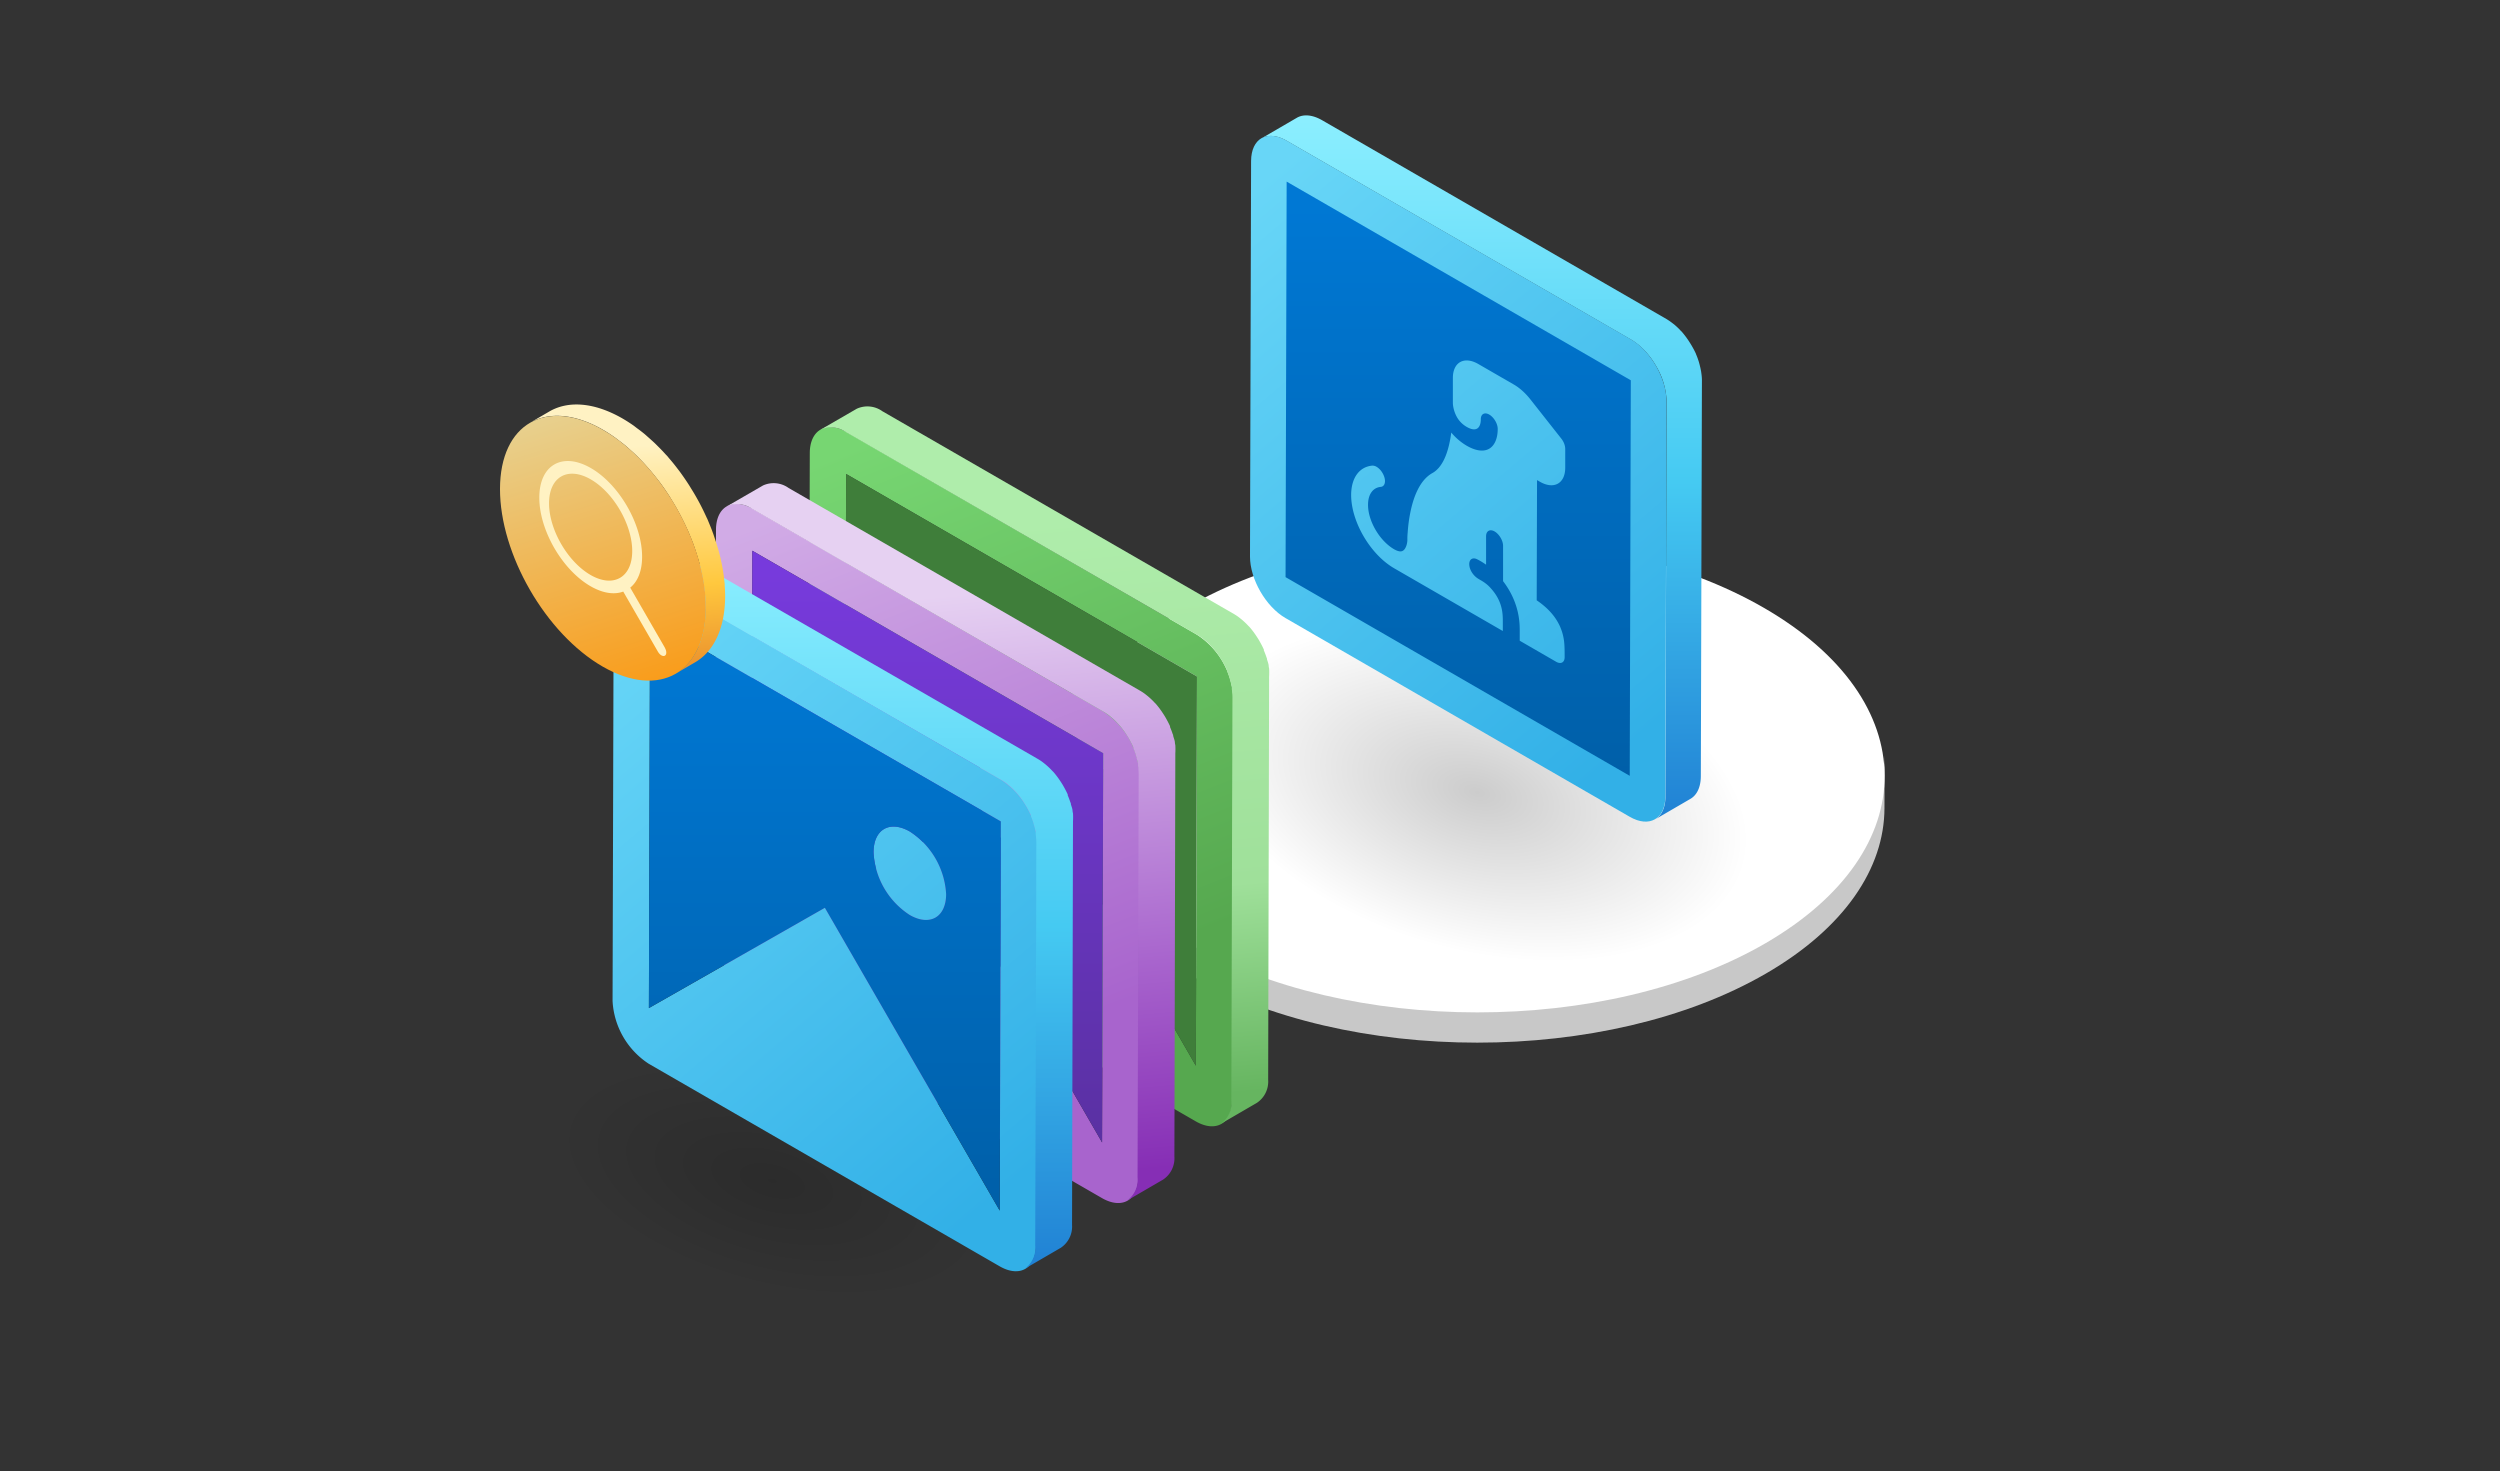 <svg xmlns="http://www.w3.org/2000/svg" fill="none" viewBox="0 0 260 153"><rect x="0" y="0" width="260" height="153" fill="#333333" stroke="none"/><path fill="#C8C8C8" d="m196 78.507-.016 5.548c-.018 6.231-4.131 12.453-12.349 17.208-16.532 9.564-43.44 9.565-60.089-.005-8.38-4.816-12.564-11.139-12.546-17.451l.016-5.549c-.018 6.312 4.166 12.635 12.546 17.451 16.649 9.57 43.556 9.57 60.089.005 8.217-4.754 12.331-10.976 12.349-17.207Z"/><path fill="#fff" d="M183.453 63.219c16.652 9.625 16.74 25.23.196 34.856-16.536 9.62-43.448 9.62-60.101-.005-16.652-9.625-16.74-25.23-.205-34.85 16.545-9.626 43.457-9.626 60.11-.001Z"/><path fill="url(#a)" d="M60.79 106h46.438v22.369H60.79z" transform="rotate(15 60.79 106)"/><path fill="url(#b)" d="M130 59h57.742v32.996H130z" transform="rotate(15 130 59)"/><path fill="url(#c)" fill-rule="evenodd" d="m88.013 44.913 36.481 21.105a8.284 8.284 0 0 1 3.76 6.517l-.115 41.917c-.009 2.403-1.703 3.37-3.787 2.164l-36.49-21.06a8.317 8.317 0 0 1-3.76-6.527l.116-41.917c.009-2.394 1.711-3.36 3.795-2.2Zm18.17 34.424 18.187 31.497.115-40.48-36.49-21.06-.115 40.47 18.303-10.427Zm12.609-1.41c-.009 2.394-1.702 3.36-3.786 2.154a8.26 8.26 0 0 1-3.76-6.508c0-2.403 1.694-3.37 3.786-2.155a8.289 8.289 0 0 1 3.76 6.509Z" clip-rule="evenodd"/><path fill="#3F7E3A" d="m87.995 49.293 36.49 21.06-.115 40.481-18.188-31.498L87.88 89.764l.115-40.47Zm27.011 30.788c2.084 1.206 3.777.24 3.786-2.155a8.314 8.314 0 0 0-3.76-6.518c-2.092-1.205-3.786-.239-3.786 2.164a8.253 8.253 0 0 0 3.76 6.51Z"/><path fill="url(#d)" d="M131.987 69.52a2.32 2.32 0 0 1-.044-.248c0-.204-.089-.417-.151-.621-.062-.204 0-.177-.071-.266a8.565 8.565 0 0 0-.284-.754.329.329 0 0 0 0-.088 10.616 10.616 0 0 0-.399-.78l-.115-.205c-.142-.23-.293-.46-.443-.674a.484.484 0 0 1-.062-.088 9.403 9.403 0 0 0-.444-.56l-.133-.132-.106-.115a7.508 7.508 0 0 0-.621-.577l-.089-.07a4.978 4.978 0 0 0-.7-.488L91.764 42.767a2.66 2.66 0 0 0-2.66-.258l-3.778 2.182a2.66 2.66 0 0 1 2.66.257l36.508 21.07c.245.141.479.302.701.478l.088.08c.222.175.43.368.621.576l.106.116c.209.216.401.447.577.691l.062.08c.159.222.301.452.443.683l.116.195c.141.266.283.532.407.807a.438.438 0 0 0 0 .089c.107.248.196.505.275.753 0 .089.054.178.071.266.018.089.107.408.151.621a2.568 2.568 0 0 0 0 .248c.038.277.059.555.062.834l-.115 41.917c.047.466-.03.936-.224 1.362a2.653 2.653 0 0 1-.876 1.067l3.751-2.181a2.66 2.66 0 0 0 1.18-2.394l.097-41.953a6.819 6.819 0 0 0 0-.833Z"/><path fill="url(#e)" fill-rule="evenodd" d="m78.26 52.894 36.48 21.104a8.277 8.277 0 0 1 3.76 6.518l-.115 41.917c-.009 2.403-1.703 3.37-3.787 2.164l-36.49-21.061a8.314 8.314 0 0 1-3.76-6.526l.116-41.917c.009-2.394 1.711-3.361 3.795-2.2Zm18.169 34.423 18.187 31.498.115-40.48-36.49-21.06-.115 40.47L96.43 87.318Zm12.609-1.41c-.008 2.395-1.702 3.361-3.786 2.155a8.261 8.261 0 0 1-3.76-6.509c0-2.403 1.694-3.37 3.787-2.154a8.286 8.286 0 0 1 3.759 6.509Z" clip-rule="evenodd"/><path fill="url(#f)" d="m78.241 57.274 36.49 21.06-.115 40.48-18.187-31.497-18.303 10.428.115-40.471Zm27.011 30.788c2.084 1.206 3.777.24 3.786-2.155a8.314 8.314 0 0 0-3.76-6.518c-2.092-1.206-3.786-.239-3.786 2.164a8.253 8.253 0 0 0 3.76 6.509Z"/><path fill="url(#g)" d="M122.234 77.5a2.325 2.325 0 0 1-.044-.247c0-.204-.089-.417-.151-.621-.062-.204 0-.178-.071-.266a8.575 8.575 0 0 0-.284-.754.33.33 0 0 0 0-.089 10.634 10.634 0 0 0-.399-.78l-.115-.204c-.142-.23-.293-.461-.443-.674a.48.48 0 0 1-.062-.088 9.369 9.369 0 0 0-.444-.56l-.133-.132-.106-.115a7.49 7.49 0 0 0-.621-.577l-.089-.07a4.979 4.979 0 0 0-.7-.488l-36.56-21.087a2.661 2.661 0 0 0-2.661-.258l-3.778 2.182a2.66 2.66 0 0 1 2.66.257l36.508 21.07c.245.141.479.302.701.478l.088.08c.222.175.43.368.621.576l.106.116c.209.216.402.447.577.691l.062.08c.16.222.301.452.443.683l.116.195c.141.266.283.532.407.807a.438.438 0 0 0 0 .088c.107.249.196.506.275.754 0 .089.054.178.071.266.018.089.107.408.151.621a2.57 2.57 0 0 0 0 .248c.038.277.059.555.062.834l-.115 41.917a2.655 2.655 0 0 1-1.1 2.429l3.751-2.181a2.66 2.66 0 0 0 1.18-2.394l.097-41.953a6.817 6.817 0 0 0 0-.833Z"/><path fill="url(#h)" fill-rule="evenodd" d="m67.618 59.988 36.481 21.105a8.283 8.283 0 0 1 3.759 6.517l-.115 41.917c-.009 2.403-1.702 3.37-3.786 2.164l-36.49-21.061a8.314 8.314 0 0 1-3.76-6.526l.115-41.917c.01-2.394 1.712-3.36 3.796-2.2Zm18.17 34.424 18.186 31.497.116-40.48-36.49-21.06-.115 40.471 18.302-10.428Zm12.608-1.41c-.009 2.394-1.702 3.36-3.786 2.154a8.256 8.256 0 0 1-3.76-6.509c0-2.403 1.694-3.37 3.787-2.154A8.29 8.29 0 0 1 98.397 93Z" clip-rule="evenodd"/><path fill="url(#i)" d="m67.6 64.368 36.49 21.06-.116 40.481-18.187-31.498-18.303 10.428.116-40.471Zm27.01 30.788c2.084 1.206 3.778.24 3.787-2.155a8.318 8.318 0 0 0-3.76-6.517c-2.093-1.206-3.787-.24-3.787 2.163a8.256 8.256 0 0 0 3.76 6.51Z"/><path fill="url(#j)" d="M111.591 84.595a2.61 2.61 0 0 1-.045-.248c0-.204-.088-.417-.15-.621-.063-.204 0-.177-.071-.266a8.892 8.892 0 0 0-.284-.754.438.438 0 0 0 0-.089 10.634 10.634 0 0 0-.399-.78l-.115-.204a12.585 12.585 0 0 0-.506-.762 9.78 9.78 0 0 0-.443-.56l-.133-.132-.107-.115a7.64 7.64 0 0 0-.62-.577l-.089-.07a4.996 4.996 0 0 0-.701-.489l-36.56-21.086a2.661 2.661 0 0 0-2.66-.258l-3.778 2.182a2.66 2.66 0 0 1 2.66.257l36.508 21.07c.245.141.479.301.7.478l.089.08a5.4 5.4 0 0 1 .621.576l.106.115c.208.217.401.448.576.692l.062.08c.16.222.302.452.444.683l.115.195c.142.266.284.532.408.807a.33.33 0 0 0 0 .088c.106.249.195.506.275.754 0 .089.053.178.071.266.018.089.106.408.151.621a2.057 2.057 0 0 0 0 .248c.038.277.058.555.062.834l-.116 41.917a2.655 2.655 0 0 1-1.099 2.429l3.751-2.181a2.657 2.657 0 0 0 1.179-2.394l.098-41.953a6.817 6.817 0 0 0 0-.833Z"/><path fill="url(#k)" d="M176.931 38.741c-.009-.087-.026-.165-.044-.252-.035-.2-.087-.4-.139-.61-.026-.086-.043-.173-.07-.252a7.529 7.529 0 0 0-.269-.74c-.009-.025-.026-.06-.035-.086v-.018a9.192 9.192 0 0 0-.4-.765c-.035-.07-.079-.13-.113-.192-.14-.226-.279-.452-.435-.66-.018-.027-.035-.062-.061-.088a9.556 9.556 0 0 0-.435-.548l-.131-.13c-.035-.035-.069-.079-.104-.114a7.696 7.696 0 0 0-.609-.565l-.096-.07a6.939 6.939 0 0 0-.687-.478l-35.794-20.664c-1.027-.591-1.958-.652-2.636-.26l-3.681 2.14c.67-.392 1.61-.34 2.637.26l35.793 20.664c.235.14.461.296.688.479.034.026.061.043.095.07.209.173.409.365.609.565.035.035.07.078.105.113.2.217.383.444.565.678.018.026.035.061.061.087.157.218.296.435.435.67.035.061.079.13.113.192.148.26.279.522.401.783.017.026.026.06.034.087.105.243.192.496.27.74.026.086.052.173.07.252.052.2.104.409.139.609.017.087.035.165.043.252.044.278.07.548.07.818l-.113 41.136c0 1.166-.418 1.992-1.079 2.375l3.68-2.14c.662-.383 1.079-1.21 1.079-2.376L177 39.568c0-.27-.026-.54-.069-.818v-.009Z"/><path fill="url(#l)" d="m169.622 35.295-35.794-20.663c-2.044-1.184-3.706-.235-3.715 2.114L130 57.882c0 2.358 1.653 5.22 3.689 6.395l35.794 20.663c2.044 1.184 3.706.235 3.715-2.114l.113-41.136c0-2.349-1.653-5.22-3.689-6.395Z"/><path fill="url(#m)" d="m133.811 18.887 35.794 20.663-.113 41.136-35.794-20.664.113-41.135Zm28.973 29.773v-1.967c0-.348-.148-.748-.409-1.078l-3.237-4.107c-.504-.635-1.087-1.157-1.679-1.505l-3.724-2.15c-1.453-.834-2.627-.19-2.636 1.436v2.671c.026.453.165.931.374 1.331.209.4.54.801 1.062 1.106.548.313.887.304 1.105.165.226-.148.365-.47.365-.966 0-.54.4-.757.879-.478.478.278.879.948.879 1.487 0 .905-.27 1.662-.827 2.028-.574.374-1.409.295-2.401-.279a6.174 6.174 0 0 1-1.601-1.366c-.044.27-.078.557-.139.835-.279 1.47-.827 2.82-1.827 3.376-1.358.757-1.993 2.593-2.297 4.115a15.608 15.608 0 0 0-.27 2.045c-.026.27-.035.487-.035.653v.191c-.009.13-.017.2-.035.278a1.597 1.597 0 0 1-.191.54c-.096.165-.226.278-.383.313-.157.035-.391 0-.766-.209-1.505-.87-2.723-2.94-2.714-4.628 0-1.114.531-1.793 1.331-1.862.418-.044.557-.566.305-1.175-.166-.409-.453-.74-.749-.913a.843.843 0 0 0-.452-.122c-1.305.122-2.184 1.218-2.193 3.054 0 2.775 1.993 6.186 4.472 7.621l11.302 6.526v-.992c0-.827-.026-2.097-1.235-3.437-.252-.296-.583-.583-1.088-.87l-.165-.096c-.583-.33-.974-.957-1.001-1.505-.026-.557.348-.8.827-.557l.104.053c.061.034.148.078.235.13.2.113.392.244.583.374v-2.975c.009-.54.409-.757.888-.479.478.279.878.948.878 1.488v3.68c1.741 2.28 1.732 4.42 1.732 5.177v1.018l3.793 2.192c.487.279.879.07.879-.478 0-.514 0-1.018-.044-1.514a5.387 5.387 0 0 0-.469-1.749c-.505-1.079-1.323-1.923-2.393-2.654l.035-12.502.287.165c1.453.844 2.636.2 2.645-1.435"/><path fill="url(#n)" d="M75.379 60.856a5.828 5.828 0 0 0-.036-.352 19.084 19.084 0 0 0-.108-.87c-.014-.121-.036-.243-.057-.366-.058-.352-.13-.711-.209-1.063-.007-.043-.014-.093-.028-.136a18.761 18.761 0 0 0-.324-1.208l-.108-.344c-.093-.295-.194-.59-.294-.891-.043-.13-.094-.252-.137-.381-.122-.33-.258-.654-.395-.984-.029-.072-.057-.144-.093-.223a.494.494 0 0 0-.022-.058c-.028-.064-.064-.122-.093-.186a25.624 25.624 0 0 0-.654-1.344c-.079-.158-.165-.309-.251-.467a22.945 22.945 0 0 0-.676-1.15l-.237-.387a27.93 27.93 0 0 0-.984-1.43c-.065-.086-.13-.165-.194-.252-.287-.38-.582-.747-.891-1.099-.057-.065-.1-.13-.158-.194-.072-.086-.15-.158-.223-.237-.2-.223-.41-.445-.618-.654l-.43-.43c-.216-.21-.446-.41-.669-.611-.144-.123-.28-.252-.424-.374a14.345 14.345 0 0 0-.761-.59c-.13-.093-.252-.193-.374-.287a16.18 16.18 0 0 0-1.171-.754c-2.975-1.717-5.669-1.875-7.616-.747l-2.026 1.178c1.947-1.128 4.641-.97 7.616.747.395.23.79.482 1.171.755.13.086.251.186.374.28.258.194.51.38.761.589.144.122.287.244.424.374.223.2.453.402.668.61.144.137.288.28.431.431.209.216.417.431.618.661.13.144.259.288.381.431.309.36.603.726.89 1.1.066.086.13.165.195.251.345.46.668.941.984 1.43l.237.388c.23.373.46.761.668 1.15.087.157.173.308.252.466.23.446.453.891.654 1.344.036.079.079.165.115.244.036.072.057.151.093.223.136.323.273.654.395.977.05.13.094.252.137.38.108.295.2.59.294.885l.108.344c.122.403.23.805.323 1.207.015.05.022.094.03.144.078.352.15.711.207 1.063.022.123.036.245.058.374.043.287.079.575.108.862.014.122.021.237.036.36.028.395.05.783.043 1.163-.007 3.377-1.2 5.748-3.126 6.862l2.026-1.179c1.919-1.113 3.111-3.491 3.126-6.861 0-.38-.015-.776-.05-1.164h.014Z"/><path fill="url(#o)" d="M62.734 44.72c5.913 3.412 10.684 11.689 10.67 18.478-.015 6.79-4.822 9.534-10.735 6.122C56.756 65.907 51.986 57.63 52 50.84c.014-6.789 4.82-9.533 10.734-6.12Z"/><path fill="#FFF2C3" d="m69.15 67.365-3.607-6.25c.769-.618 1.236-1.718 1.236-3.205.007-3.39-2.379-7.53-5.331-9.232-2.953-1.703-5.353-.33-5.36 3.06-.007 3.392 2.378 7.523 5.324 9.226 1.293.747 2.478.905 3.405.56l-.222-.388a1.019 1.019 0 0 0 0 0l.222.388 3.607 6.25c.1.173.23.31.36.382.128.071.258.093.358.035.202-.107.202-.48 0-.826h.008Zm-7.738-7.572c-2.386-1.38-4.318-4.728-4.311-7.465.007-2.738 1.954-3.851 4.34-2.472 2.385 1.38 4.317 4.728 4.31 7.465-.007 2.738-1.954 3.851-4.34 2.472Zm3.182.517c.101-.058.23-.043.36.036-.13-.072-.259-.093-.36-.036Z"/><defs><linearGradient id="c" x1="83.071" x2="111.328" y1="48.7" y2="119.001" gradientUnits="userSpaceOnUse"><stop stop-color="#77D672"/><stop offset=".8" stop-color="#56A84F"/><stop offset="1" stop-color="#56A84F"/></linearGradient><linearGradient id="d" x1="124.229" x2="129.755" y1="52.516" y2="113.582" gradientUnits="userSpaceOnUse"><stop stop-color="#AFEDAB"/><stop offset=".646" stop-color="#9FE09A"/><stop offset="1" stop-color="#66B560"/></linearGradient><linearGradient id="e" x1="73.915" x2="101.178" y1="56.459" y2="126.499" gradientUnits="userSpaceOnUse"><stop stop-color="#D1ABE6"/><stop offset=".8" stop-color="#A864CD"/><stop offset="1" stop-color="#A864CD"/></linearGradient><linearGradient id="f" x1="96.463" x2="96.463" y1="59.431" y2="128.4" gradientUnits="userSpaceOnUse"><stop offset=".001" stop-color="#773ADC"/><stop offset="1" stop-color="#552F99"/></linearGradient><linearGradient id="g" x1="97.746" x2="103.271" y1="62.011" y2="123.077" gradientUnits="userSpaceOnUse"><stop stop-color="#E6D1F2"/><stop offset=".65" stop-color="#A864CD"/><stop offset="1" stop-color="#862EB5"/></linearGradient><linearGradient id="h" x1="66.196" x2="114.189" y1="63.353" y2="119.798" gradientUnits="userSpaceOnUse"><stop stop-color="#68D6F7"/><stop offset=".958" stop-color="#32B0E7"/></linearGradient><linearGradient id="i" x1="85.821" x2="85.821" y1="66.582" y2="135.552" gradientUnits="userSpaceOnUse"><stop stop-color="#0078D4"/><stop offset="1" stop-color="#005BA1"/></linearGradient><linearGradient id="j" x1="88.228" x2="88.228" y1="131.956" y2="57.342" gradientUnits="userSpaceOnUse"><stop stop-color="#2081D4"/><stop offset=".479" stop-color="#45CAF2"/><stop offset="1" stop-color="#8CEFFF"/></linearGradient><linearGradient id="k" x1="154.059" x2="154.059" y1="85.219" y2="12" gradientUnits="userSpaceOnUse"><stop stop-color="#2081D4"/><stop offset=".479" stop-color="#45CAF2"/><stop offset="1" stop-color="#8CEFFF"/></linearGradient><linearGradient id="l" x1="132.442" x2="179.52" y1="17.905" y2="73.275" gradientUnits="userSpaceOnUse"><stop stop-color="#68D6F7"/><stop offset=".958" stop-color="#32B0E7"/></linearGradient><linearGradient id="m" x1="151.685" x2="151.685" y1="21.11" y2="90.37" gradientUnits="userSpaceOnUse"><stop stop-color="#0078D4"/><stop offset="1" stop-color="#005BA1"/></linearGradient><linearGradient id="n" x1="72.035" x2="73.828" y1="45.911" y2="68.869" gradientUnits="userSpaceOnUse"><stop stop-color="#FFF2C3"/><stop offset=".646" stop-color="#FFC83E"/><stop offset="1" stop-color="#EC952E"/></linearGradient><linearGradient id="o" x1="51.151" x2="60.184" y1="44.505" y2="73.127" gradientUnits="userSpaceOnUse"><stop stop-color="#E7D190"/><stop offset="1" stop-color="#F99D1C"/></linearGradient><radialGradient id="a" cx="0" cy="0" r="1" gradientTransform="matrix(0 11.185 -23.219 0 84.01 117.185)" gradientUnits="userSpaceOnUse"><stop stop-opacity=".15"/><stop offset="1" stop-opacity="0"/></radialGradient><radialGradient id="b" cx="0" cy="0" r="1" gradientTransform="matrix(0 16.498 -28.871 0 158.871 75.498)" gradientUnits="userSpaceOnUse"><stop stop-opacity=".2"/><stop offset="1" stop-opacity="0"/></radialGradient></defs></svg>